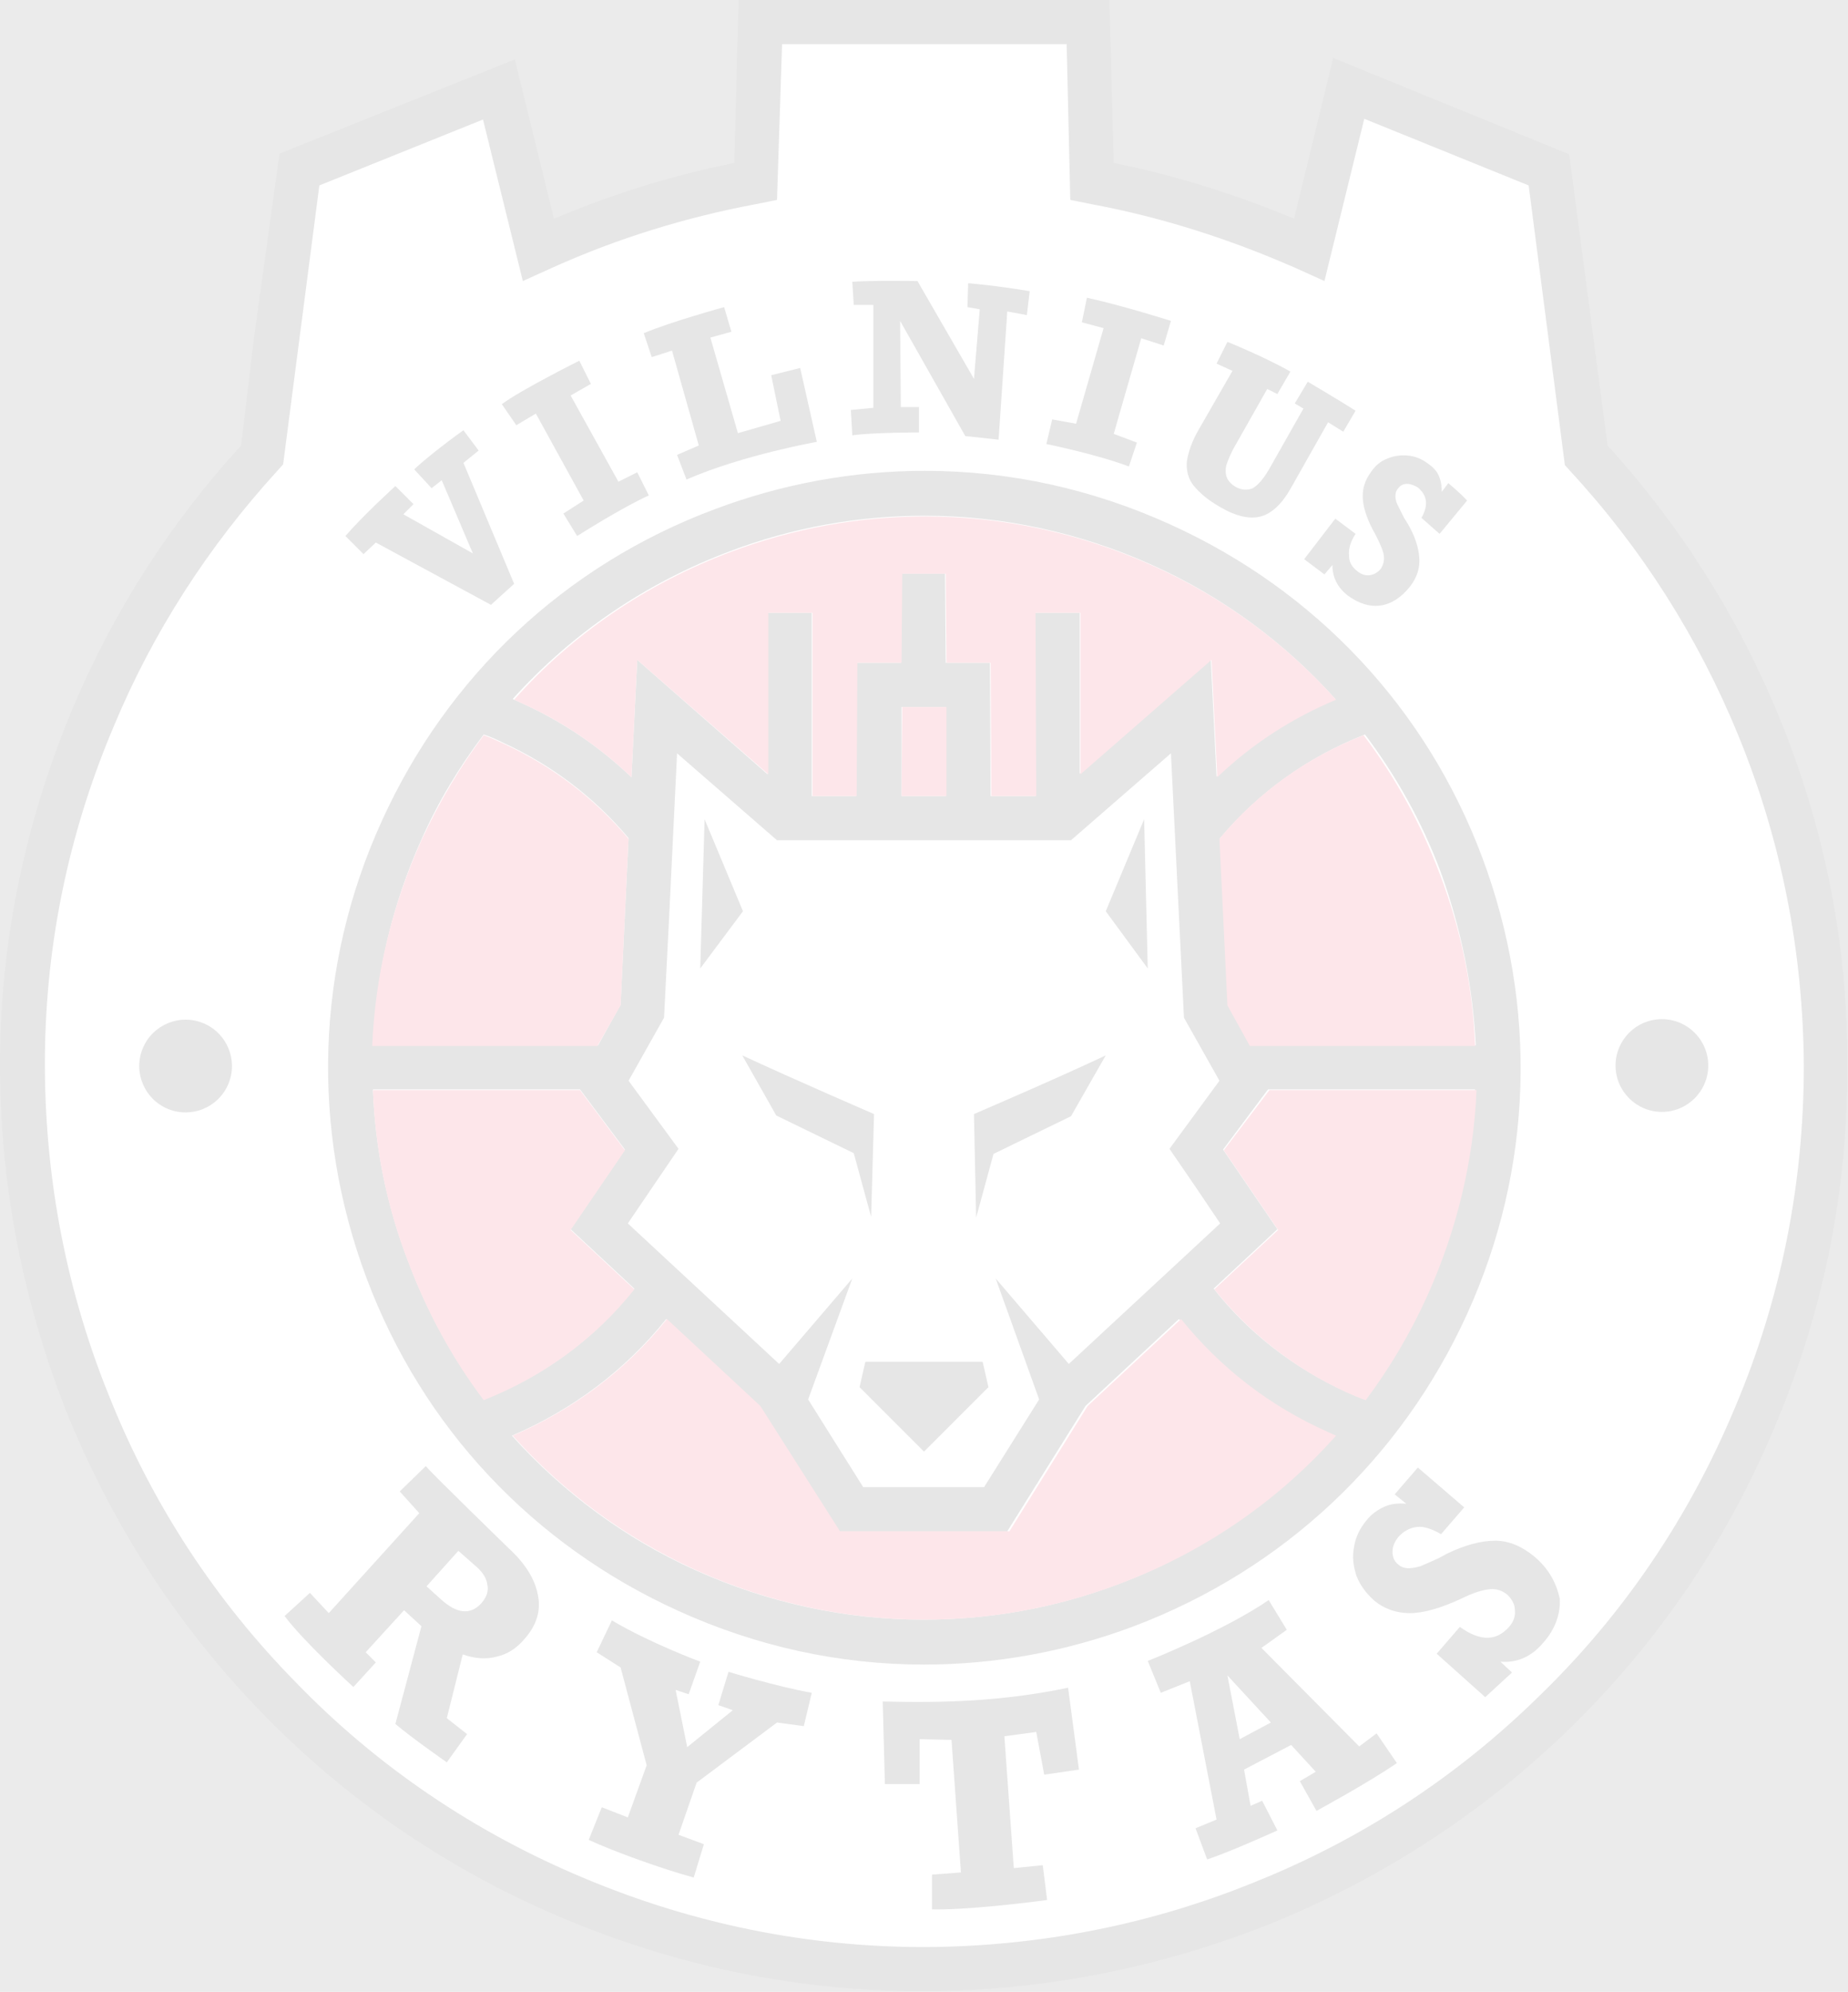 <?xml version="1.0" encoding="utf-8"?>
<!-- Generator: Adobe Illustrator 22.1.0, SVG Export Plug-In . SVG Version: 6.00 Build 0)  -->
<svg version="1.1" id="Layer_1" xmlns="http://www.w3.org/2000/svg" xmlns:xlink="http://www.w3.org/1999/xlink" x="0px" y="0px"
	 width="255.2px" height="275px" viewBox="0 0 255.2 275" style="enable-background:new 0 0 255.2 275;" xml:space="preserve" opacity="0.1">
<rect x="0" y="0" width="255.2" height="275" fill="#333333" stroke="none"/>
<style type="text/css">
	.st0{fill:#FFFFFF;}
	.st1{fill:#EB0028;}
</style>
<g>
	<path class="st0" d="M241,101c-5.6-13.6-13.4-25.9-23.3-36.6l-0.6-0.7l-5.1-38.9l-24.4-9.9l-5.5,22.4l-3-1.3
		c-1-0.5-1.9-0.8-2.6-1.1c-8.2-3.4-16.8-6-25.5-7.7l-2.2-0.4L148.3,5h-41.4l-0.5,21.7l-2.2,0.4c-9.7,1.8-19.1,4.8-28.1,8.8l-3,1.3
		L67.6,15l-24.4,9.8l-5.1,38.8l-0.6,0.7C27.8,74.7,20.1,86.8,14.6,100C8.2,115.3,5,131.3,5,147.7c0.1,15.8,3.1,31.3,9.2,46.1
		c6,14.7,14.7,27.9,25.8,39.3c11.5,11.7,25,20.9,40.3,27.3c15.1,6.3,31.1,9.6,47.4,9.6l0.3,0c15.8-0.1,31.3-3.1,46.1-9.2
		c14.7-6,27.9-14.7,39.3-25.8c11.7-11.5,20.9-25,27.3-40.3c6.4-15.3,9.6-31.3,9.6-47.7C250.1,131.2,247.1,115.7,241,101z"/>
	<g>
		<g>
			<path d="M245.7,99C240,85.1,232,72.5,222,61.5l-5.3-40.2L184.1,8l-5.4,22.2c-0.1,0-0.1-0.1-0.2-0.1c-8-3.3-16.2-5.9-24.7-7.6
				L153.2,0H102l-0.6,22.5c-8.5,1.7-16.9,4.3-24.9,7.7L71.1,8.2L38.6,21.2l-3.7,26.7l0,0.1l-1.6,13.5C23.5,72.2,15.6,84.5,9.9,98.1
				C3.3,114-0.1,130.7,0,147.7c0.1,16.5,3.3,32.6,9.5,48c6.3,15.3,15.3,29.1,26.8,40.9c11.9,12.2,26,21.8,41.9,28.4
				c15.8,6.6,32.3,9.9,49.3,9.9l0.4,0c16.5-0.1,32.6-3.3,48-9.5c15.3-6.3,29.1-15.3,40.9-26.8c12.2-11.9,21.8-26,28.4-41.9
				c6.7-15.9,10-32.6,9.9-49.7C255.2,130.5,252,114.4,245.7,99z M239.6,194.3c-6.3,15.1-15.4,28.6-27.1,39.9
				c-11.2,11-24.3,19.6-38.9,25.5c-14.6,6-30,9-45.7,9.1c-0.1,0-0.2,0-0.3,0c-16.1,0-31.9-3.2-46.9-9.5
				c-15.1-6.3-28.6-15.4-39.9-27.1c-11-11.2-19.6-24.3-25.5-38.9c-6-14.6-9-30-9.1-45.7c-0.1-16.3,3.1-32.2,9.5-47.3
				C21.1,87.3,28.8,75.4,38.3,65l0.8-0.9l5-38.5l22.6-9.1l5.5,22.3l4.2-1.9c8.9-4,18.3-6.9,27.9-8.7l3-0.6L108,6.1h39.3l0.5,21.5
				l3,0.6c8.6,1.6,17.1,4.2,25.3,7.6c0.9,0.4,1.7,0.7,2.6,1.1l4.2,1.9l5.5-22.4l22.7,9.2l5,38.6l0.8,0.9
				c9.8,10.6,17.6,22.9,23.1,36.3c6,14.6,9,30,9.1,45.7C249.1,163.3,246,179.2,239.6,194.3z"/>
			<path d="M70.2,213.7c0,0-10.6-10.3-11.4-11.3l-3.6,3.5l2.7,3l-12.5,13.8l-2.6-2.8l-3.5,3.2c2.6,3.5,9.5,9.8,9.5,9.8l3.1-3.4
				l-1.4-1.4l5.3-5.8l2.4,2.2l-3.6,13.5c2.1,1.8,7.1,5.3,7.1,5.3l2.8-3.9l-2.8-2.2l2.2-8.8c1.7,0.6,3.3,0.7,4.7,0.3
				c1.4-0.3,2.7-1.1,3.8-2.4c1.7-1.9,2.3-3.9,1.9-6C73.9,218,72.5,215.8,70.2,213.7z M66.5,221.3c-1.5,1.7-3.4,1.5-5.6-0.5l-2-1.8
				l4.4-4.9l2.5,2.2c0.9,0.8,1.4,1.6,1.5,2.5C67.5,219.6,67.2,220.5,66.5,221.3z"/>
			<path d="M99.2,235.4l2,0.7l-6.3,5.1l-1.6-7.9l1.8,0.6l1.6-4.5c0,0-7-2.6-12.2-5.7l-2.1,4.4l3.3,2.1l3.6,13.5l-2.6,7.2l-3.6-1.4
				l-1.8,4.5c3.4,1.6,10.4,4.1,14.5,5.2l1.4-4.6l-3.5-1.3l2.5-7.2l11.1-8.3l3.7,0.5l1.1-4.6c-5-0.9-11.5-2.9-11.5-2.9L99.2,235.4z"
				/>
			<path d="M144.2,245l4.8-0.7l-1.5-11.3c-9.2,1.9-17.1,2.1-25.6,1.9l0.3,11.4l4.8,0l0-6.2l4.4,0.1l1.3,18.3l-4,0.3l0,4.8
				c4.6,0.1,13-0.9,15.9-1.3l-0.6-4.8l-4,0.4l-1.3-18.2l4.4-0.6L144.2,245z"/>
			<path d="M187.7,241.1l-13.5-13.6l3.5-2.5l-2.5-4.1c-6.3,4.3-16.7,8.4-16.7,8.4l1.8,4.4l4-1.6l3.7,19.1l-2.9,1.2l1.6,4.3
				c3.1-1,9.7-4,9.7-4l-2.1-4.1l-1.6,0.7l-0.9-5l6.5-3.4l3.4,3.7l-2.2,1.3l2.3,4.1c0,0,7.2-3.9,11.1-6.6l-2.8-4.1L187.7,241.1z
				 M171.2,240.1l-1.7-8.8l6,6.5L171.2,240.1z"/>
			<path d="M211.9,214.9c-1.7-1.4-3.5-2.2-5.4-2.2c-2,0-4.2,0.6-6.7,1.8l-1.1,0.6c-1.1,0.5-2,0.9-2.5,1.1c-0.6,0.2-1.2,0.3-1.7,0.3
				c-0.6,0-1.1-0.2-1.5-0.6c-0.5-0.4-0.7-1-0.7-1.7c0-0.7,0.3-1.4,0.8-2c0.7-0.8,1.6-1.3,2.6-1.4c1-0.1,2.1,0.3,3.3,1l3.2-3.7
				l-6.4-5.5l-3.2,3.7l1.6,1.3c-1.1-0.1-2.1,0-3,0.4c-0.9,0.4-1.8,1-2.5,1.9c-0.9,1.1-1.5,2.3-1.7,3.6c-0.3,1.4-0.1,2.7,0.3,4
				c0.5,1.3,1.3,2.4,2.4,3.4c1.4,1.2,3.1,1.8,5,1.8c1.9,0,4.3-0.7,7.1-2c1.6-0.8,2.9-1.2,3.9-1.3c1-0.1,1.8,0.2,2.5,0.8
				c0.6,0.6,1,1.3,1,2.1c0.1,0.8-0.2,1.6-0.8,2.3c-0.9,1-1.9,1.5-3,1.5c-1.2,0-2.4-0.5-3.8-1.5l-3.2,3.7l6.7,6l3.7-3.4l-1.6-1.5
				c2.3,0.2,4.3-0.7,5.9-2.6c1.7-1.9,2.4-4,2.3-6.1C214.9,218.5,213.9,216.6,211.9,214.9z"/>
			<path d="M202.6,181.4c9.1-20,9.8-42.4,2.1-63c-7.7-20.6-23-36.9-43.1-46c-10.8-4.9-22.2-7.4-33.9-7.4c-9.9,0-19.7,1.8-29,5.3
				c-20.6,7.7-36.9,23-46,43.1c-9.1,20-9.8,42.4-2.1,63c7.7,20.6,23,36.9,43.1,46c10.8,4.9,22.2,7.4,33.9,7.4c9.9,0,19.7-1.8,29-5.3
				C177.2,216.7,193.5,201.4,202.6,181.4z M197,178.8c-2.3,5.2-5.2,10-8.5,14.4c-0.9-0.3-1.8-0.7-2.7-1.1
				c-7.2-3.3-13.4-8.1-18.2-14.2l8.8-8.2l-7.5-11l6.2-8.3h28.6C203.4,160.1,201.1,169.7,197,178.8z M143.5,193.2l-7.6,12.1h-16.7
				l-7.6-12.1l6.1-16.7l-10.1,11.8l-20.9-19.4l7-10.3l-6.9-9.4l4.9-8.7l0.7-13.8l1.1-22.7l13.8,12h40.6l13.8-12l1.8,36.5l4.9,8.7
				l-6.9,9.4l3.7,5.4l3.3,4.9l-20.9,19.4l-10.1-11.8L143.5,193.2z M124.5,109.9l0-12.3h6.1l0,12.3H124.5z M203.8,144.3h-31.1
				l-3.1-5.6v0v0l-1.1-23c5.3-6.3,12.1-11.2,20-14.3c4.3,5.7,7.9,12.1,10.5,19.1C201.8,128.3,203.4,136.3,203.8,144.3z M100.8,76.1
				c8.7-3.3,17.8-4.9,26.9-4.9c10.7,0,21.4,2.3,31.4,6.8c9.8,4.4,18.4,10.8,25.3,18.5c-6.1,2.6-11.6,6.3-16.4,10.7l-0.8-16.2
				l-18.1,15.8V84.6l-6.2,0l0.1,25.3l-6.2,0l-0.1-18.4l-6.1,0l-0.1-12.3h-6l-0.1,12.3l-6.1,0l-0.1,18.4l-6.1,0V84.6l-6.1,0l0,22.3
				L88,91.1l-0.8,16.2c-4.4-4.2-9.5-7.7-15.3-10.3c-0.4-0.2-0.7-0.3-1.1-0.5C78.9,87.5,89.1,80.5,100.8,76.1z M58.2,115.9
				c2.3-5.2,5.2-10,8.6-14.5c0.9,0.3,1.8,0.7,2.6,1.1c6.8,3.1,12.7,7.6,17.4,13.2l-1.1,23v0v0l-3.1,5.6H51.5
				C51.9,134.6,54.1,125,58.2,115.9z M51.5,150.4h28.6l6.2,8.3l-7.5,11l8.8,8.2c-5.4,6.8-12.5,12.1-20.8,15.3
				c-4.3-5.7-7.8-12.1-10.4-19C53.4,166.5,51.8,158.4,51.5,150.4z M154.4,218.7c-8.7,3.3-17.8,4.9-26.9,4.9
				c-10.7,0-21.4-2.3-31.4-6.8c-9.8-4.4-18.4-10.8-25.4-18.6c8.4-3.6,15.7-9.1,21.3-16.1l12.9,12l0,0l10.8,17.3h23.4l10.8-17.3l0,0
				l12.9-12c5.3,6.6,12.2,12,20.2,15.6c0.4,0.2,0.7,0.3,1.1,0.5C176.3,207.2,166.1,214.3,154.4,218.7z"/>
			<ellipse transform="matrix(0.383 -0.924 0.924 0.383 -120.094 114.487)" cx="25.6" cy="147.1" rx="6.4" ry="6.4"/>
			<circle cx="229.5" cy="147.1" r="6.4"/>
			<path d="M120.7,153.8c0,0-11.1-4.8-18.2-8.1l4.7,8.3l10.7,5.2l2.4,8.8L120.7,153.8z"/>
			<polygon points="97.3,113.1 96.7,133.7 102.6,125.8 			"/>
			<polygon points="158,113.1 152.7,125.8 158.5,133.7 			"/>
			<path d="M152.7,145.7c-7,3.3-18.2,8.1-18.2,8.1l0.3,14.3l2.4-8.8l10.7-5.2L152.7,145.7z"/>
			<polygon points="119.5,188 118.7,191.5 127.6,200.4 136.5,191.5 135.7,188 			"/>
		</g>
		<path d="M51.9,74.9l15.9,8.6l3.2-2.9l-7-16.7l2.1-1.7l-2.1-2.8c-2.7,1.9-5.9,4.5-6.8,5.4l2.4,2.6l1.4-1.1l4.3,10.1l-9.6-5.4
			l1.4-1.4l-2.5-2.5c0,0-4.4,4-6.9,6.9l2.5,2.5L51.9,74.9z"/>
		<path d="M74,57.1l6.6,12l-2.8,1.8l1.9,3.1c0,0,6.3-4,9.9-5.6L88,65.2l-2.6,1.3l-6.6-11.9l2.8-1.6L80,49.8c0,0-8.2,4.1-10.7,6
			l2,2.9L74,57.1z"/>
		<path d="M92.8,48.4l3.7,13.1l-3,1.3l1.3,3.4c7.8-3.4,18-5.2,18-5.2l-2.3-10.2l-4,1l1.3,6.3l-5.9,1.7l-3.8-13.2l2.9-0.8l-1-3.4
			c0,0-7.3,2-11.1,3.6l1.1,3.3L92.8,48.4z"/>
		<path d="M117.5,56.6l0.2,3.5c2.7-0.4,9.2-0.4,9.2-0.4l0-3.5l-2.5,0l-0.1-11.9l9,15.9l4.6,0.5l1.2-17.7l2.7,0.5l0.4-3.3
			c-4.7-0.8-8.5-1.1-8.5-1.1l-0.1,3.3l1.7,0.3l-0.8,9.6l-7.8-13.5c0,0-6.4-0.1-9,0.1l0.2,3.2l2.7,0l0,14.2L117.5,56.6z"/>
		<path d="M157,61.1l-3.2-1.2l3.8-13.2l3.1,1l1-3.4c0,0-6.6-2.1-11.6-3.2l-0.7,3.4l3,0.8l-3.8,13.2l-3.3-0.6l-0.8,3.4
			c0,0,6.9,1.4,11.4,3.1L157,61.1z"/>
		<path d="M168.5,70c2.2,1.3,4.1,1.7,5.6,1.3c1.5-0.4,2.9-1.7,4.1-3.8l5.2-9.2l2.1,1.3l1.7-2.9c-2.2-1.4-6.6-4-6.6-4l-1.8,3l1.2,0.7
			l-4.7,8.3c-0.8,1.4-1.6,2.3-2.3,2.7c-0.7,0.3-1.5,0.3-2.4-0.2c-0.5-0.3-0.9-0.7-1.1-1.1c-0.2-0.4-0.3-0.9-0.2-1.6
			c0.1-0.6,0.5-1.5,1-2.5l4.7-8.3l1.4,0.7l1.8-3.1c-3.7-2.1-8.7-4.1-8.7-4.1l-1.5,3l2.2,1l-4.6,8c-1,1.7-1.5,3.2-1.7,4.5
			c-0.1,1.3,0.2,2.4,0.9,3.3C165.7,68.1,166.9,69.1,168.5,70z"/>
		<path d="M187.2,73.7l-2.8-2.1l-4.3,5.6l2.8,2.1L184,78c0,1.7,0.7,3.1,2.1,4.2c1.5,1.1,3,1.6,4.5,1.4c1.5-0.2,2.9-1.1,4.1-2.6
			c1-1.3,1.4-2.6,1.3-4c-0.1-1.4-0.6-3-1.6-4.7l-0.5-0.8c-0.4-0.8-0.7-1.4-0.9-1.8c-0.2-0.4-0.3-0.8-0.3-1.2c0-0.4,0.1-0.8,0.4-1.1
			c0.3-0.4,0.7-0.6,1.2-0.6c0.5,0,1,0.2,1.5,0.5c0.6,0.5,1,1.1,1.1,1.8c0.1,0.7-0.1,1.5-0.6,2.4l2.5,2.2l3.8-4.6
			c-0.9-1-2.6-2.4-2.6-2.4l-0.9,1.2c0-0.8-0.1-1.5-0.4-2.2c-0.3-0.7-0.8-1.2-1.5-1.7c-0.8-0.6-1.7-1-2.7-1.1c-1-0.1-1.9,0-2.9,0.4
			s-1.7,1-2.3,1.9c-0.8,1.1-1.2,2.3-1.1,3.7c0.1,1.4,0.7,3.1,1.8,5c0.6,1.2,1,2.1,1.1,2.8c0.1,0.7-0.1,1.3-0.4,1.8
			c-0.4,0.5-0.9,0.8-1.5,0.9c-0.6,0.1-1.2-0.1-1.7-0.5c-0.8-0.6-1.2-1.3-1.2-2.1C186.2,75.7,186.5,74.8,187.2,73.7z"/>
	</g>
	<g>
		<path class="st1" d="M87.2,107.3L88,91.1l18.1,15.8l0-22.3l6.1,0v25.3l6.1,0l0.1-18.4l6.1,0l0.1-12.3h6l0.1,12.3l6.1,0l0.1,18.4
			l6.2,0l-0.1-25.3l6.2,0v22.3l18.1-15.8l0.8,16.2c4.7-4.5,10.2-8.1,16.4-10.7c-7-7.8-15.5-14.1-25.3-18.5
			c-10-4.5-20.7-6.8-31.4-6.8c-9.1,0-18.1,1.6-26.9,4.9c-11.7,4.4-21.9,11.4-29.9,20.4c0.4,0.2,0.7,0.3,1.1,0.5
			C77.7,99.6,82.8,103.1,87.2,107.3z"/>
		<path class="st1" d="M85.7,138.8L85.7,138.8L85.7,138.8l1.1-23c-4.7-5.6-10.6-10.1-17.4-13.2c-0.9-0.4-1.7-0.8-2.6-1.1
			c-3.3,4.4-6.2,9.3-8.6,14.5c-4.1,9.1-6.4,18.7-6.8,28.4h31.1L85.7,138.8z"/>
		<path class="st1" d="M163.1,182.1l-12.9,12v0l-10.8,17.3h-23.4L105,194.1l0,0l-12.9-12c-5.6,7-12.9,12.5-21.3,16.1
			c7,7.8,15.5,14.1,25.4,18.6c10,4.5,20.7,6.8,31.4,6.8c9.1,0,18.1-1.6,26.9-4.9c11.7-4.4,21.9-11.4,30-20.5
			c-0.4-0.2-0.7-0.3-1.1-0.5C175.3,194.1,168.5,188.8,163.1,182.1z"/>
		<path class="st1" d="M168.4,115.8l1.1,23l0,0l0,0l3.1,5.6h31.1c-0.3-8-1.9-16-4.9-23.8c-2.6-6.9-6.1-13.3-10.5-19.1
			C180.6,104.5,173.7,109.4,168.4,115.8z"/>
		<path class="st1" d="M87.6,178l-8.8-8.2l7.5-11l-6.2-8.3H51.5c0.3,8,1.9,16.1,4.9,23.8c2.6,6.9,6.1,13.3,10.4,19
			C75.1,190,82.2,184.8,87.6,178z"/>
		<polygon class="st1" points="124.6,97.6 124.5,109.9 130.7,109.9 130.7,97.6 		"/>
		<path class="st1" d="M169,158.8l7.5,11l-8.8,8.2c4.8,6,11,10.9,18.2,14.2c0.9,0.4,1.8,0.8,2.7,1.1c3.3-4.4,6.2-9.3,8.5-14.4
			c4.1-9.1,6.4-18.7,6.8-28.4h-28.6L169,158.8z"/>
	</g>
</g>
</svg>

